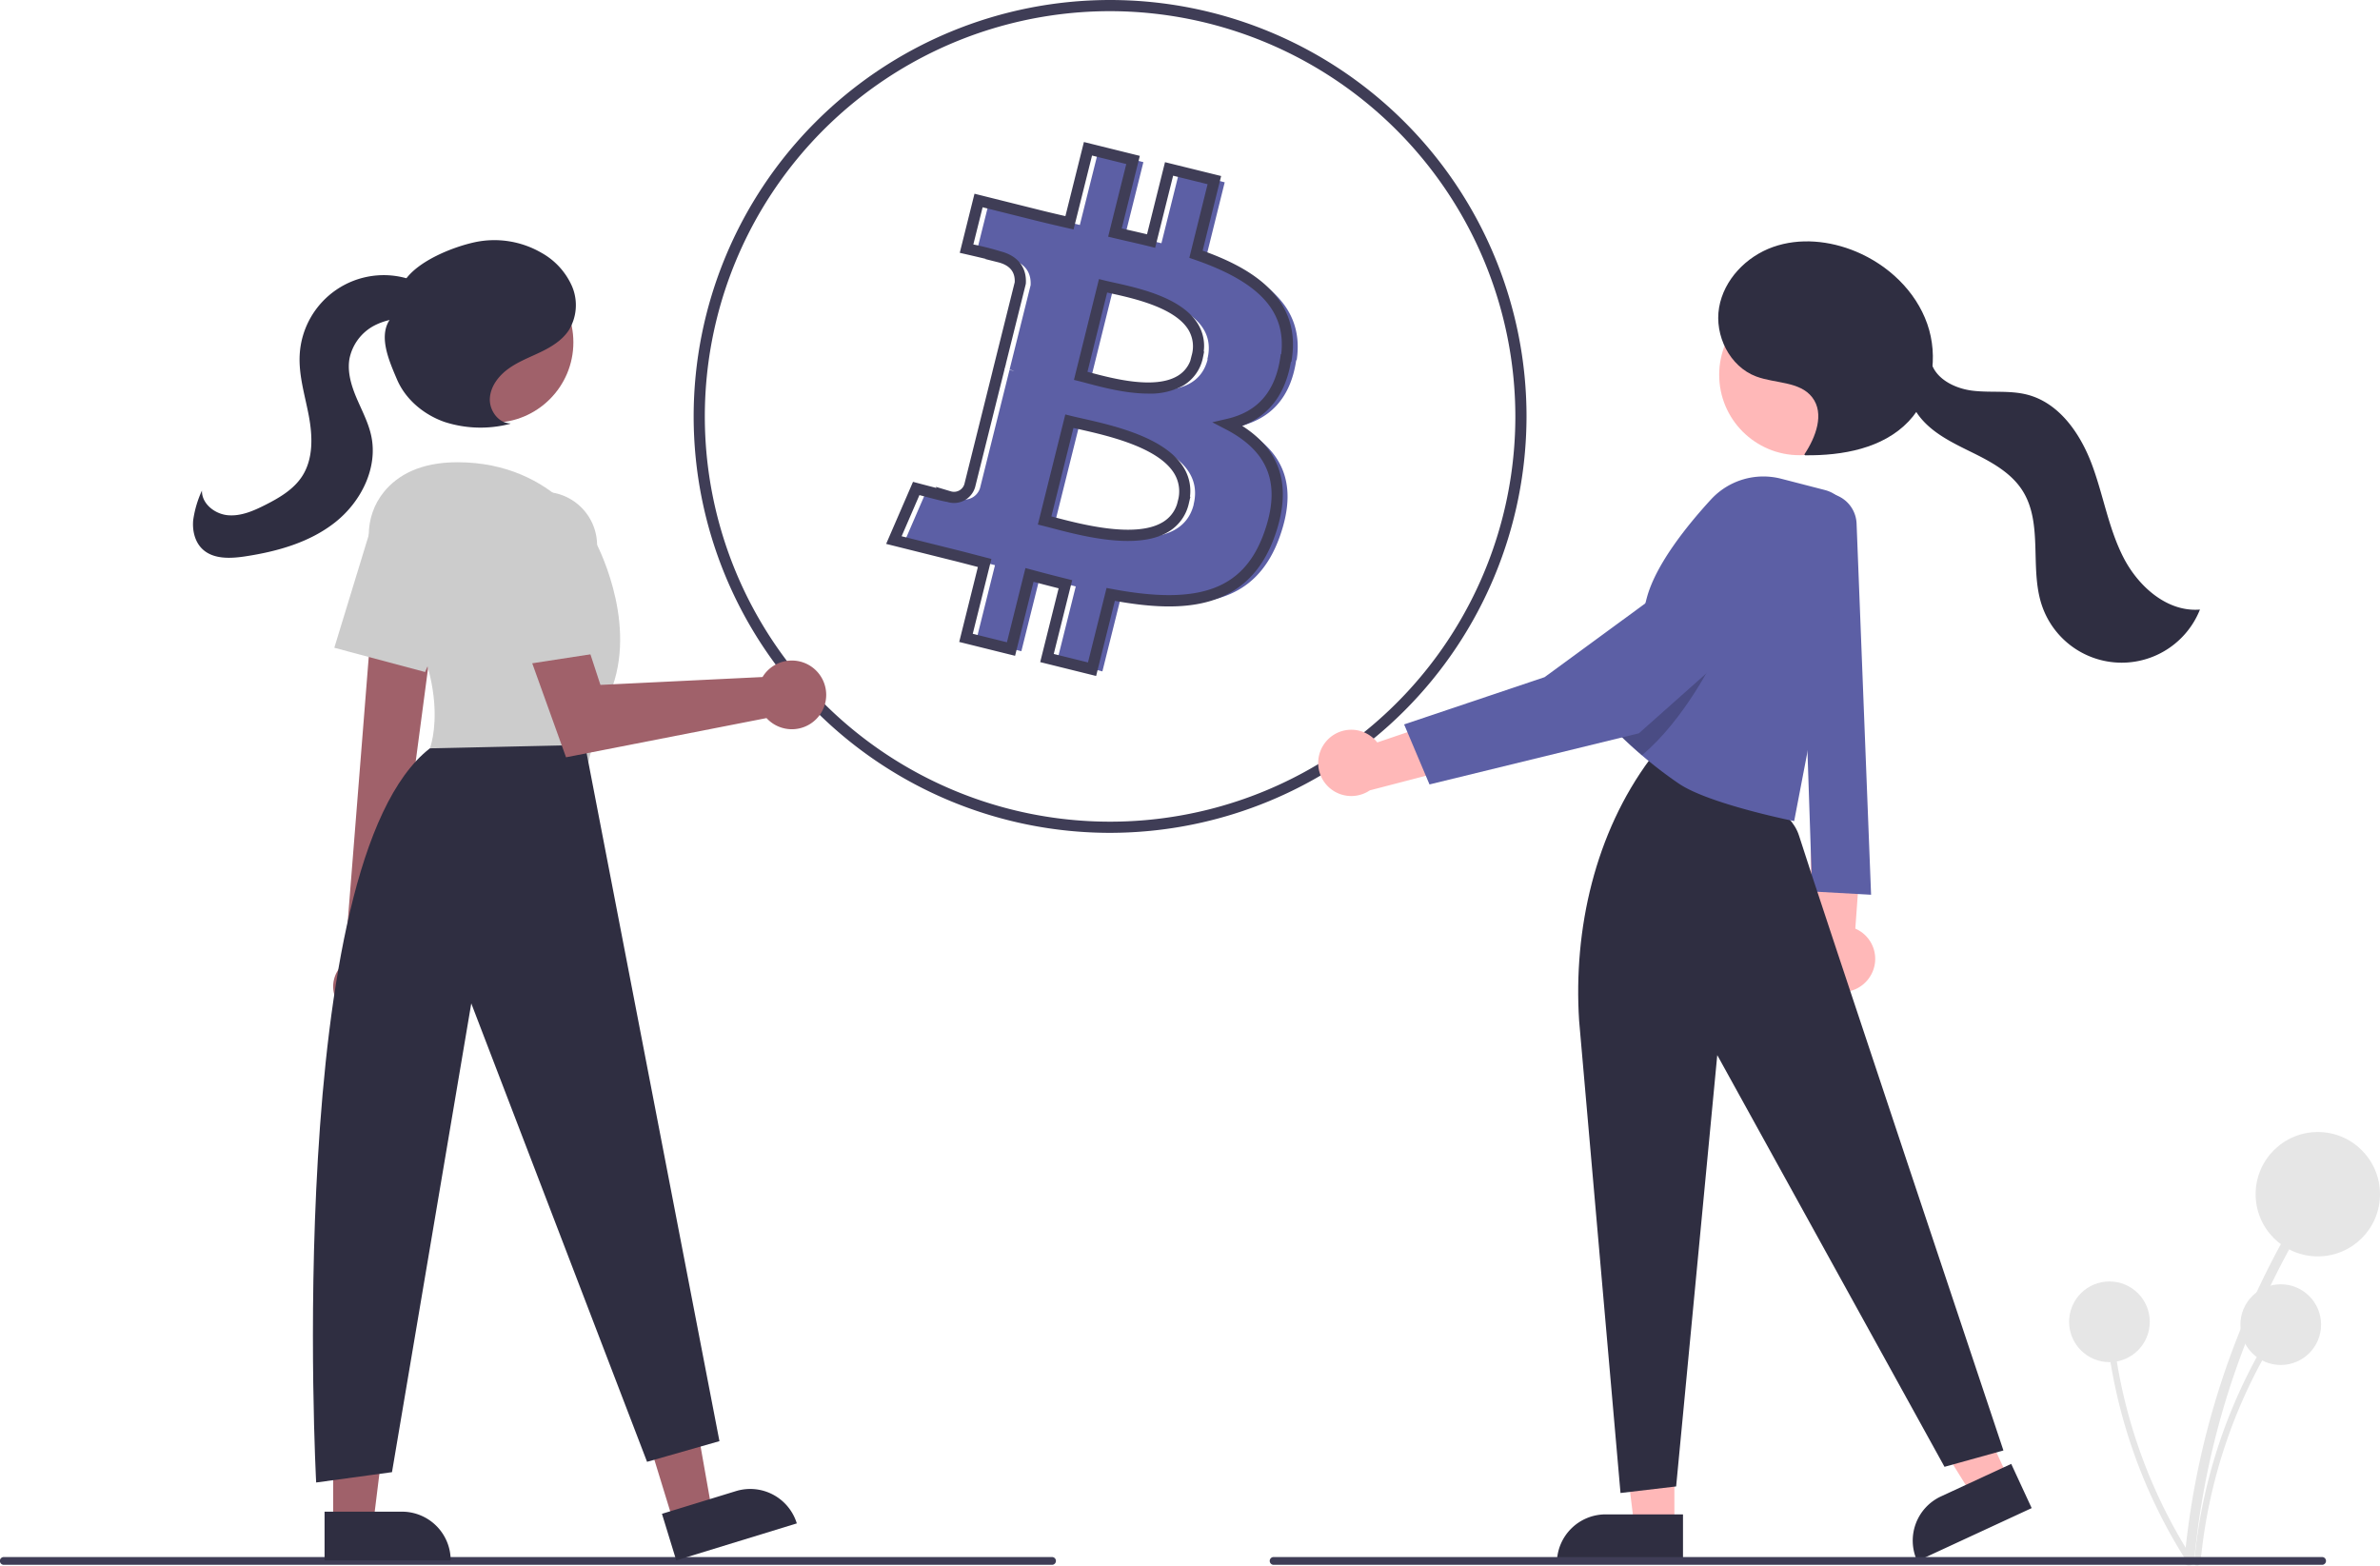<svg id="aac55e20-4295-4738-859e-026cde4431f5" data-name="Layer 1" xmlns="http://www.w3.org/2000/svg" width="727.21" height="478.36" viewBox="0 0 727.21 478.36"><path d="M604.991,289.168l5.615-22.646L596.765,263.109l-5.495,22.032c-3.618-.904-7.338-1.707-11.042-2.594l5.53-22.185-13.772-3.413L566.338,279.56q-4.506-1.024-8.789-2.065l-18.994-4.744-3.669,14.711s10,2.287,10,2.492c5.58,1.399,6.587,5.12,6.417,8.004l-6.434,25.786a10.033,10.033,0,0,1,1.433.461l-1.451-.358-9.01,36.111a4.992,4.992,0,0,1-6.28,3.277H529.527c.137.205-10.017-2.492-10.017-2.492l-6.826,15.769,17.919,4.471c3.413.836,6.604,1.707,9.813,2.526L534.715,406.392,548.47,409.805l5.649-22.646c3.652.99,7.321,1.928,10.973,2.85l-5.632,22.544,13.772,3.413,5.7-22.851c23.482,4.437,41.162,2.645,48.585-18.584,5.99-17.066-.29-26.964-12.663-33.397,8.994-2.082,15.786-7.987,17.595-20.223l.153-.068C635.095,304.135,622.364,295.158,604.991,289.168Zm-3.857,75.806c-4.249,17.066-33.055,7.85-42.391,5.546l7.56-30.326c9.3,2.338,39.251,6.946,34.796,24.779Zm4.266-44.371c-3.891,15.564-27.851,7.645-35.633,5.717l6.826-27.493c7.765,1.928,32.817,5.546,28.704,21.776Z" transform="translate(-236.395 -210.82)" fill="#5c5fa5"/><path d="M575.583,465.303A127.241,127.241,0,1,1,702.824,338.061,127.385,127.385,0,0,1,575.583,465.303Zm0-251.07A123.828,123.828,0,1,0,699.411,338.061,123.968,123.968,0,0,0,575.583,214.233ZM571.314,417.367l-17.086-4.235,5.633-22.547c-2.554-.643-5.121-1.31-7.669-1.992l-5.64,22.613-17.067-4.235,5.704-22.9q-.999-.26-2.004-.523c-2.003-.524-4.034-1.056-6.15-1.575l-19.878-4.961,8.21-18.963,1.42.377c1.965.522,4.041,1.063,5.771,1.504l-.24-.36,4.539,1.362a3.312,3.312,0,0,0,4.196-2.152l8.596-34.46-.008-.003,6.806-27.278c.135-3.201-1.547-5.196-5.136-6.095l-3.831-.961.095-.061c-1.811-.439-4.086-.972-6.229-1.462l-1.697-.387,4.503-18.056,20.651,5.158q3.476.852,7.125,1.684l5.656-22.642,17.084,4.234-5.525,22.168q1.458.34,2.914.672c1.613.371,3.219.739,4.81,1.122l5.495-22.034,17.151,4.23L603.86,287.407c13.547,4.857,30.168,13.588,27.27,33.021l-.138.927-.164.072c-1.692,9.839-6.685,16.39-14.872,19.526,11.951,7.64,15.222,18.628,10.011,33.475-8.231,23.539-29.151,23.535-48.928,19.989Zm-12.945-6.725,10.459,2.592L574.505,390.474l1.582.299c27.015,5.104,40.534.042,46.658-17.471,5.096-14.519,1.334-24.47-11.84-31.321l-4.104-2.134,4.506-1.042c9.414-2.179,14.742-8.331,16.291-18.81l.137-.928.139-.062c1.529-13.099-6.723-22.034-26.603-28.889l-1.476-.508,5.579-22.504-10.529-2.596-5.497,22.037-1.657-.414c-2.108-.527-4.25-1.019-6.404-1.513-1.538-.353-3.081-.707-4.621-1.077l-1.674-.402L580.528,260.942l-10.46-2.592-5.641,22.58-1.629-.371c-3.013-.686-5.958-1.37-8.817-2.072l-17.345-4.333-2.835,11.366a82.002,82.002,0,0,1,8.394,2.126c5.152,1.312,7.939,4.861,7.65,9.746l-.048.312-6.048,24.239.02.008-.406,1.539-.08-.02-.032.098.095.024-9.011,36.111a6.72,6.72,0,0,1-8.457,4.499l.005-.016c-1.305-.176-3.724-.804-8.553-2.085l-5.443,12.573,15.967,3.984c2.127.522,4.176,1.057,6.195,1.587,1.215.317,2.419.633,3.626.942l1.644.419-5.698,22.874,10.443,2.591,5.658-22.682,1.681.455c3.623.982,7.303,1.938,10.938,2.841l1.659.412Zm22.622-34.529c-8.259,0-17.314-2.38-23.141-3.911-1.009-.265-1.909-.502-2.677-.692l-1.66-.41,8.387-33.645,1.659.417c.937.236,2.087.494,3.391.788,9.496,2.139,25.389,5.719,31.091,14.972a13.61,13.61,0,0,1,1.947,8.967h.135l-.493,2.119a13.426,13.426,0,0,1-6.313,8.643C589.912,375.38,585.574,376.113,580.991,376.113Zm-23.343-7.492q.512.134,1.069.28c7.967,2.096,24.547,6.449,32.859,1.526a9.826,9.826,0,0,0,4.478-5.618l.228-.914a10.527,10.527,0,0,0-1.149-8.47c-4.948-8.03-20.552-11.544-28.935-13.433-.642-.145-1.247-.282-1.81-.411Zm29.549-37.538c-6.783,0-14.031-1.929-18.718-3.176-.862-.229-1.63-.434-2.283-.596l-1.657-.411,7.649-30.806,1.656.411c.768.191,1.708.398,2.773.633,7.791,1.72,20.83,4.6,25.771,12.612a12.83,12.83,0,0,1,1.803,8.48h.132l-.427,2.121a12.857,12.857,0,0,1-6.016,8.31A21.029,21.029,0,0,1,587.197,331.084ZM568.67,324.426q.332.087.687.182c6.905,1.837,19.758,5.258,26.789,1.113a9.089,9.089,0,0,0,3.94-4.638l.397-1.566a9.868,9.868,0,0,0-1-7.975c-4.183-6.784-16.816-9.573-23.602-11.071-.419-.092-.819-.181-1.197-.266Z" transform="translate(-236.395 -210.82)" fill="#3f3d56"/><path d="M641.076,438.032a10.064,10.064,0,0,1,16.142-.352l33.834-11.5-4.69,17.968-31.41,8.166a10.111,10.111,0,0,1-13.875-14.281Z" transform="translate(-236.395 -210.82)" fill="#ffb8b8"/><path d="M906.827,687.743a246.303,246.303,0,0,1,20.385-77.735q4.601-10.278,10.127-20.103c.947-1.685-1.644-3.199-2.59-1.514a249.707,249.707,0,0,0-27.786,76.655q-2.086,11.269-3.136,22.696c-.178,1.922,2.823,1.909,3,0Z" transform="translate(-236.395 -210.82)" fill="#e6e6e6"/><circle cx="708.21" cy="364.897" r="19" fill="#e6e6e6"/><path d="M908.77,688.248a159.788,159.788,0,0,1,13.225-50.43q2.985-6.668,6.57-13.042a.974.974,0,0,0-1.681-.982,161.996,161.996,0,0,0-18.026,49.73q-1.353,7.31-2.034,14.724c-.115,1.247,1.832,1.239,1.946,0Z" transform="translate(-236.395 -210.82)" fill="#e6e6e6"/><circle cx="696.883" cy="404.751" r="12.326" fill="#e6e6e6"/><path d="M906.314,687.084a159.788,159.788,0,0,1-20.59-47.897q-1.748-7.093-2.841-14.324a.974.974,0,0,0-1.929.259,161.996,161.996,0,0,0,16.374,50.298q3.429,6.597,7.452,12.861c.676,1.054,2.206-.15,1.535-1.197Z" transform="translate(-236.395 -210.82)" fill="#e6e6e6"/><circle cx="644.542" cy="403.886" r="12.326" fill="#e6e6e6"/><path d="M807.705,509.345a10.056,10.056,0,0,0-4.418-14.773l2.591-35.641-16.203,9.072.024,32.454a10.11,10.11,0,0,0,18.006,8.887Z" transform="translate(-236.395 -210.82)" fill="#ffb8b8"/><path d="M803.674,370.799,808.105,484.217l-18-1-4-119,3.796-1.786A9.665,9.665,0,0,1,803.674,370.799Z" transform="translate(-236.395 -210.82)" fill="#5c5fa5"/><polygon points="511.612 466.235 499.352 466.234 493.52 418.946 511.614 418.947 511.612 466.235" fill="#ffb8b8"/><path d="M490.595,462.731h23.644a0,0,0,0,1,0,0v14.887a0,0,0,0,1,0,0H475.708a0,0,0,0,1,0,0v0A14.887,14.887,0,0,1,490.595,462.731Z" fill="#2f2e41"/><polygon points="613.615 451.583 602.489 456.734 577.329 416.272 593.749 408.671 613.615 451.583" fill="#ffb8b8"/><path d="M832.188,665.526h23.644a0,0,0,0,1,0,0v14.887a0,0,0,0,1,0,0H817.301a0,0,0,0,1,0,0v0A14.887,14.887,0,0,1,832.188,665.526Z" transform="translate(-441.71 202.891) rotate(-24.841)" fill="#2f2e41"/><path d="M718.897,522.728l12.644,144.289,17-2L761.105,533.217l69.436,125.8,18-5S790.605,480.717,786.105,466.217c-4.933-15.895-44-22-44-22l-1.5-1.5C723.818,465.315,717.094,494.635,718.897,522.728Z" transform="translate(-236.395 -210.82)" fill="#2f2e41"/><circle cx="549.859" cy="114.532" r="24.561" fill="#ffb8b8"/><path d="M801.674,372.743l-17.07,88.97s-25.94-5.18-35.18-11.42c-3.66-2.48-6.98-5.04-9.78-7.36-.55-.45-1.07-.9-1.58-1.33-4.62-3.95-7.46-6.89-7.46-6.89s1.479-7.25,3.29-15.83c2.02-9.61,4.47-20.9,5.72-25.51,2.75-10.11,12.19-21.89,19.55-29.91a21.738,21.738,0,0,1,21.47-6.36l13.32,3.44A10.543,10.543,0,0,1,801.674,372.743Z" transform="translate(-236.395 -210.82)" fill="#5c5fa5"/><path d="M760.394,411.602s-9.18,19.08-22.33,30c-4.62-3.95-7.46-6.89-7.46-6.89s1.479-7.25,3.29-15.83C744.914,413.063,756.274,409.393,760.394,411.602Z" transform="translate(-236.395 -210.82)" opacity="0.2"/><path d="M776.674,376.677a16.322,16.322,0,0,0-2.831-1.125,12.495,12.495,0,0,0-11.545,2.66l-53.958,39.523-42.914,14.435,7.754,18.341,63.976-15.624,42.43-37.708A12.754,12.754,0,0,0,776.674,376.677Z" transform="translate(-236.395 -210.82)" fill="#5c5fa5"/><path d="M787.708,349.687c3.496-5.232,6.254-12.488,2.406-17.466-3.799-4.914-11.292-4.19-17.111-6.365-8.104-3.029-12.804-12.549-11.338-21.076s8.31-15.594,16.464-18.486,17.348-1.951,25.333,1.379c9.829,4.1,18.261,12.03,21.797,22.076s1.646,22.108-5.689,29.83c-7.864,8.278-20.206,10.485-31.623,10.351" transform="translate(-236.395 -210.82)" fill="#2f2e41"/><path d="M826.277,320.727c1.001,5.591,7.134,8.766,12.771,9.464s11.468-.197,16.955,1.269c9.674,2.584,16.055,11.888,19.567,21.265s5.069,19.498,9.633,28.412S898.612,397.909,908.591,397.075a25.732,25.732,0,0,1-48.394-1.569c-3.666-11.317.542-24.813-5.868-34.834-3.547-5.545-9.673-8.807-15.579-11.713s-12.106-5.889-16.066-11.148-4.751-13.563.129-17.981" transform="translate(-236.395 -210.82)" fill="#2f2e41"/><path d="M945.88,688.964h-320.294a1.191,1.191,0,1,1,0-2.381h320.294a1.191,1.191,0,1,1,0,2.381Z" transform="translate(-236.395 -210.82)" fill="#3f3d56"/><path d="M557.88,688.964h-320.294a1.191,1.191,0,1,1,0-2.381h320.294a1.191,1.191,0,0,1,0,2.381Z" transform="translate(-236.395 -210.82)" fill="#3f3d56"/><polygon points="205.801 465.134 217.522 461.537 209.226 414.618 191.928 419.927 205.801 465.134" fill="#a0616a"/><path d="M439.993,667.396h38.531a0,0,0,0,1,0,0V682.283a0,0,0,0,1,0,0H454.88a14.887,14.887,0,0,1-14.887-14.887v0A0,0,0,0,1,439.993,667.396Z" transform="translate(859.902 974.421) rotate(162.939)" fill="#2f2e41"/><polygon points="101.803 465.403 114.063 465.403 119.895 418.115 101.801 418.116 101.803 465.403" fill="#a0616a"/><path d="M335.571,672.72h38.531a0,0,0,0,1,0,0v14.887a0,0,0,0,1,0,0H350.458a14.887,14.887,0,0,1-14.887-14.887v0A0,0,0,0,1,335.571,672.72Z" transform="translate(473.309 1149.49) rotate(179.997)" fill="#2f2e41"/><path d="M341.319,519.146a9.162,9.162,0,0,1,.318-14.046l9.505-119.695,19.331,4.83L354.995,506.994a9.212,9.212,0,0,1-13.677,12.152Z" transform="translate(-236.395 -210.82)" fill="#a0616a"/><circle cx="150.634" cy="104.601" r="24.561" fill="#a0616a"/><path d="M353.483,387.78c-5.837-8.013-6.017-19.049.271-26.714,4.103-5.002,10.966-9.004,22.425-9.004,30.543,0,42.128,24.224,42.128,24.224s12.638,23.17,5.266,44.235-7.372,23.17-7.372,23.17l-48.447-4.213S375.927,418.592,353.483,387.78Z" transform="translate(-236.395 -210.82)" fill="#ccc"/><path d="M338.543,408.748l10.437-34.146a16.327,16.327,0,0,1,23.097-9.737h0a16.356,16.356,0,0,1,7.465,21.074l-13.269,30.218Z" transform="translate(-236.395 -210.82)" fill="#ccc"/><path d="M415.148,438.425l41.075,212.747-22.117,6.319L380.392,517.415,356.168,660.651l-23.17,3.16S322.834,474.292,367.754,439.478Z" transform="translate(-236.395 -210.82)" fill="#2f2e41"/><path d="M470.354,416.343a10.527,10.527,0,0,0-.963,1.349L419.856,420.094l-9.538-29.12L393.756,398.846l15.588,43.371,61.262-11.981a10.496,10.496,0,1,0-.252-13.893Z" transform="translate(-236.395 -210.82)" fill="#a0616a"/><path d="M386.293,379.345a16.326,16.326,0,0,1,17.233-18.202h0a16.356,16.356,0,0,1,15.308,16.295V410.44l-28.369,4.365Z" transform="translate(-236.395 -210.82)" fill="#ccc"/><path d="M392.431,340.205c-3.686-.016-6.53-3.897-6.365-7.58s2.639-6.923,5.619-9.093,6.475-3.492,9.798-5.087,6.617-3.586,8.669-6.648a14.716,14.716,0,0,0,1.023-13.504,21.669,21.669,0,0,0-9.333-10.224,28.688,28.688,0,0,0-20.417-3.228c-6.888,1.511-17.154,5.695-21.19,11.478l-4.208,11.458c-4.288,5.156-.968,12.813,1.668,18.98s8.248,10.806,14.581,13.011a35.794,35.794,0,0,0,19.841.595" transform="translate(-236.395 -210.82)" fill="#2f2e41"/><path d="M369.985,302.044c-1.809-2.899-4.944-4.743-8.186-5.825a25.724,25.724,0,0,0-33.832,23.003c-.344,6.314,1.634,12.489,2.795,18.705s1.393,13.082-2.034,18.396c-2.611,4.048-6.964,6.596-11.261,8.773-3.581,1.814-7.455,3.516-11.453,3.154s-8.016-3.528-7.91-7.541a32.054,32.054,0,0,0-2.682,9.08c-.281,3.156.497,6.561,2.776,8.762,3.313,3.199,8.563,2.965,13.116,2.274,9.857-1.494,19.838-4.295,27.626-10.52s12.955-16.475,10.904-26.231c-.857-4.075-2.87-7.796-4.497-11.63s-2.897-8.027-2.15-12.124a14.735,14.735,0,0,1,7.493-9.982,19.601,19.601,0,0,1,12.523-1.899c2.799.459,6.294,1.173,7.954-1.127a4.508,4.508,0,0,0-.094-4.809,13.248,13.248,0,0,0-3.593-3.56" transform="translate(-236.395 -210.82)" fill="#2f2e41"/></svg>